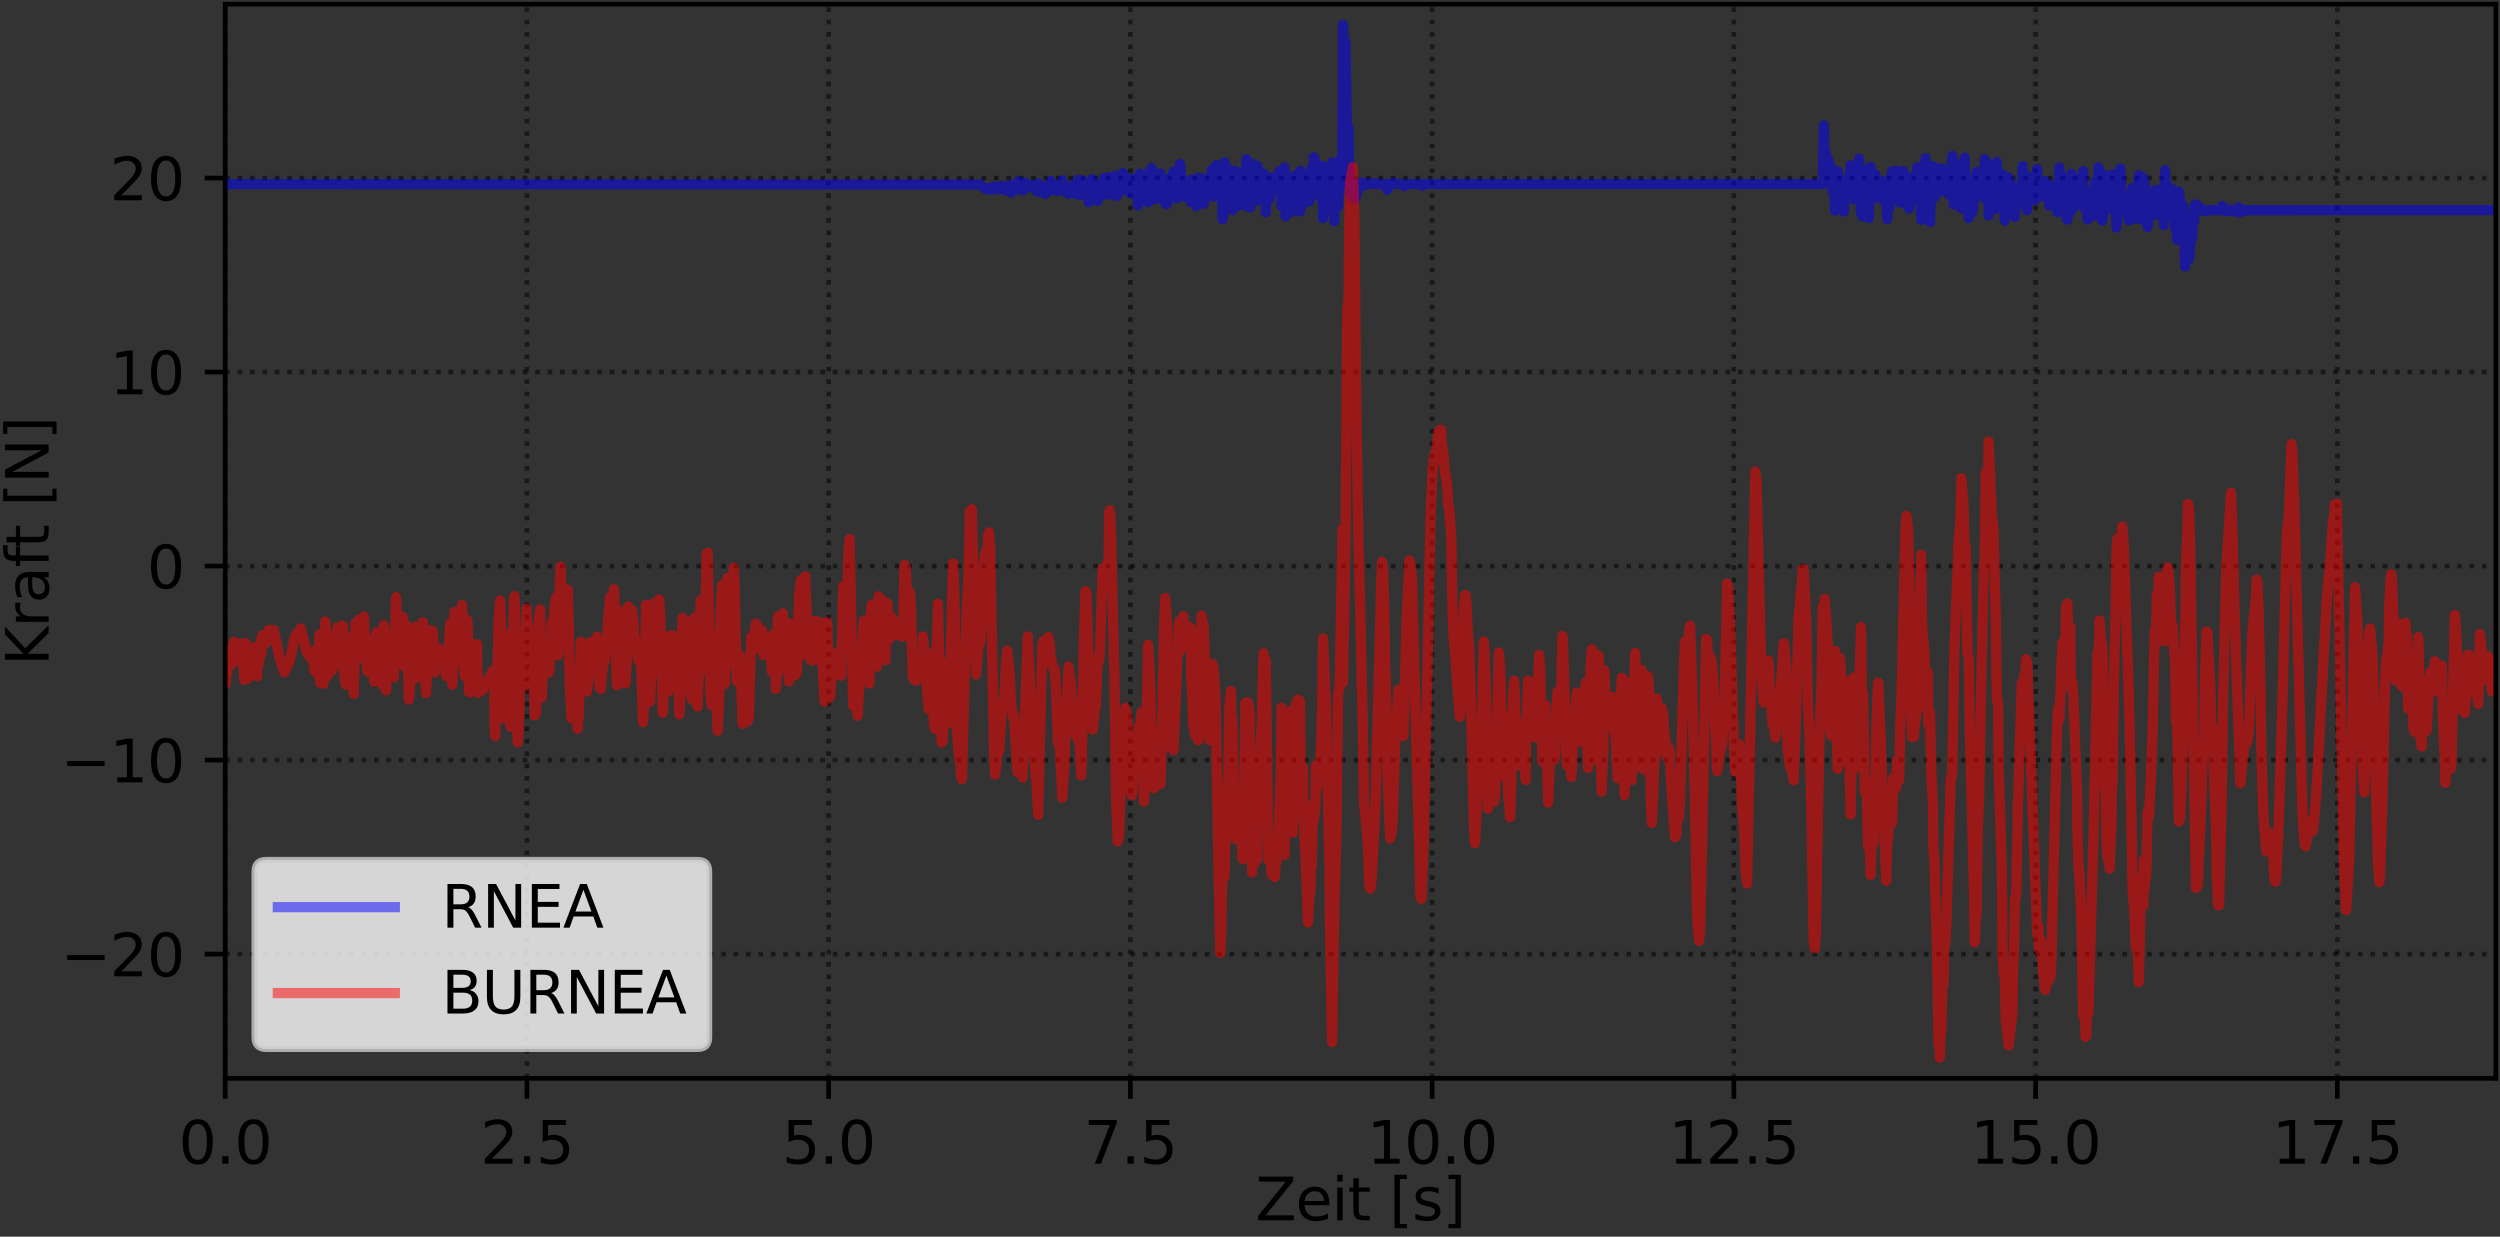 <?xml version="1.0" encoding="utf-8" standalone="no"?>
<!DOCTYPE svg PUBLIC "-//W3C//DTD SVG 1.1//EN"
  "http://www.w3.org/Graphics/SVG/1.1/DTD/svg11.dtd">
<svg xmlns:xlink="http://www.w3.org/1999/xlink" width="427.44pt" height="211.44pt" viewBox="0 0 427.44 211.44" xmlns="http://www.w3.org/2000/svg" version="1.1">
 <rect x="0" y="0" width="427.44" height="211.44" fill="#333333" stroke="none"/>
 <defs>
  <style type="text/css">*{stroke-linejoin: round; stroke-linecap: butt}</style>
 </defs>
 <g id="figure_1">
  <g id="patch_1">
   <path d="M 0 211.44 
L 427.44 211.44 
L 427.44 0 
L 0 0 
L 0 211.44 
z
" style="fill: none"/>
  </g>
  <g id="axes_1">
   <g id="patch_2">
    <path d="M 38.503 184.363 
L 426.72 184.363 
L 426.72 0.72 
L 38.503 0.72 
L 38.503 184.363 
z
" style="fill: none"/>
   </g>
   <g id="matplotlib.axis_1">
    <g id="xtick_1">
     <g id="line2d_1">
      <path d="M 38.503 184.363 
L 38.503 0.72 
" clip-path="url(#pb3c25e875c)" style="fill: none; stroke-dasharray: 0.8,1.32; stroke-dashoffset: 0; stroke: #000000; stroke-opacity: 0.5; stroke-width: 0.8"/>
     </g>
     <g id="line2d_2">
      <defs>
       <path id="me9b98d9d64" d="M 0 0 
L 0 3.5 
" style="stroke: #000000; stroke-width: 0.8"/>
      </defs>
      <g>
       <use xlink:href="#me9b98d9d64" x="38.503" y="184.363" style="stroke: #000000; stroke-width: 0.8"/>
      </g>
     </g>
     <g id="text_1">
      <!-- 0.0 -->
      <g transform="translate(30.551 198.962) scale(0.1 -0.1)">
       <defs>
        <path id="DejaVuSans-30" d="M 2034 4250 
Q 1547 4250 1301 3770 
Q 1056 3291 1056 2328 
Q 1056 1369 1301 889 
Q 1547 409 2034 409 
Q 2525 409 2770 889 
Q 3016 1369 3016 2328 
Q 3016 3291 2770 3770 
Q 2525 4250 2034 4250 
z
M 2034 4750 
Q 2819 4750 3233 4129 
Q 3647 3509 3647 2328 
Q 3647 1150 3233 529 
Q 2819 -91 2034 -91 
Q 1250 -91 836 529 
Q 422 1150 422 2328 
Q 422 3509 836 4129 
Q 1250 4750 2034 4750 
z
" transform="scale(0.016)"/>
        <path id="DejaVuSans-2e" d="M 684 794 
L 1344 794 
L 1344 0 
L 684 0 
L 684 794 
z
" transform="scale(0.016)"/>
       </defs>
       <use xlink:href="#DejaVuSans-30"/>
       <use xlink:href="#DejaVuSans-2e" x="63.623"/>
       <use xlink:href="#DejaVuSans-30" x="95.41"/>
      </g>
     </g>
    </g>
    <g id="xtick_2">
     <g id="line2d_3">
      <path d="M 90.092 184.363 
L 90.092 0.72 
" clip-path="url(#pb3c25e875c)" style="fill: none; stroke-dasharray: 0.8,1.32; stroke-dashoffset: 0; stroke: #000000; stroke-opacity: 0.5; stroke-width: 0.8"/>
     </g>
     <g id="line2d_4">
      <g>
       <use xlink:href="#me9b98d9d64" x="90.092" y="184.363" style="stroke: #000000; stroke-width: 0.8"/>
      </g>
     </g>
     <g id="text_2">
      <!-- 2.5 -->
      <g transform="translate(82.14 198.962) scale(0.1 -0.1)">
       <defs>
        <path id="DejaVuSans-32" d="M 1228 531 
L 3431 531 
L 3431 0 
L 469 0 
L 469 531 
Q 828 903 1448 1529 
Q 2069 2156 2228 2338 
Q 2531 2678 2651 2914 
Q 2772 3150 2772 3378 
Q 2772 3750 2511 3984 
Q 2250 4219 1831 4219 
Q 1534 4219 1204 4116 
Q 875 4013 500 3803 
L 500 4441 
Q 881 4594 1212 4672 
Q 1544 4750 1819 4750 
Q 2544 4750 2975 4387 
Q 3406 4025 3406 3419 
Q 3406 3131 3298 2873 
Q 3191 2616 2906 2266 
Q 2828 2175 2409 1742 
Q 1991 1309 1228 531 
z
" transform="scale(0.016)"/>
        <path id="DejaVuSans-35" d="M 691 4666 
L 3169 4666 
L 3169 4134 
L 1269 4134 
L 1269 2991 
Q 1406 3038 1543 3061 
Q 1681 3084 1819 3084 
Q 2600 3084 3056 2656 
Q 3513 2228 3513 1497 
Q 3513 744 3044 326 
Q 2575 -91 1722 -91 
Q 1428 -91 1123 -41 
Q 819 9 494 109 
L 494 744 
Q 775 591 1075 516 
Q 1375 441 1709 441 
Q 2250 441 2565 725 
Q 2881 1009 2881 1497 
Q 2881 1984 2565 2268 
Q 2250 2553 1709 2553 
Q 1456 2553 1204 2497 
Q 953 2441 691 2322 
L 691 4666 
z
" transform="scale(0.016)"/>
       </defs>
       <use xlink:href="#DejaVuSans-32"/>
       <use xlink:href="#DejaVuSans-2e" x="63.623"/>
       <use xlink:href="#DejaVuSans-35" x="95.41"/>
      </g>
     </g>
    </g>
    <g id="xtick_3">
     <g id="line2d_5">
      <path d="M 141.681 184.363 
L 141.681 0.72 
" clip-path="url(#pb3c25e875c)" style="fill: none; stroke-dasharray: 0.8,1.32; stroke-dashoffset: 0; stroke: #000000; stroke-opacity: 0.5; stroke-width: 0.8"/>
     </g>
     <g id="line2d_6">
      <g>
       <use xlink:href="#me9b98d9d64" x="141.681" y="184.363" style="stroke: #000000; stroke-width: 0.8"/>
      </g>
     </g>
     <g id="text_3">
      <!-- 5.0 -->
      <g transform="translate(133.73 198.962) scale(0.1 -0.1)">
       <use xlink:href="#DejaVuSans-35"/>
       <use xlink:href="#DejaVuSans-2e" x="63.623"/>
       <use xlink:href="#DejaVuSans-30" x="95.41"/>
      </g>
     </g>
    </g>
    <g id="xtick_4">
     <g id="line2d_7">
      <path d="M 193.27 184.363 
L 193.27 0.72 
" clip-path="url(#pb3c25e875c)" style="fill: none; stroke-dasharray: 0.8,1.32; stroke-dashoffset: 0; stroke: #000000; stroke-opacity: 0.5; stroke-width: 0.8"/>
     </g>
     <g id="line2d_8">
      <g>
       <use xlink:href="#me9b98d9d64" x="193.27" y="184.363" style="stroke: #000000; stroke-width: 0.8"/>
      </g>
     </g>
     <g id="text_4">
      <!-- 7.5 -->
      <g transform="translate(185.319 198.962) scale(0.1 -0.1)">
       <defs>
        <path id="DejaVuSans-37" d="M 525 4666 
L 3525 4666 
L 3525 4397 
L 1831 0 
L 1172 0 
L 2766 4134 
L 525 4134 
L 525 4666 
z
" transform="scale(0.016)"/>
       </defs>
       <use xlink:href="#DejaVuSans-37"/>
       <use xlink:href="#DejaVuSans-2e" x="63.623"/>
       <use xlink:href="#DejaVuSans-35" x="95.41"/>
      </g>
     </g>
    </g>
    <g id="xtick_5">
     <g id="line2d_9">
      <path d="M 244.86 184.363 
L 244.86 0.72 
" clip-path="url(#pb3c25e875c)" style="fill: none; stroke-dasharray: 0.8,1.32; stroke-dashoffset: 0; stroke: #000000; stroke-opacity: 0.5; stroke-width: 0.8"/>
     </g>
     <g id="line2d_10">
      <g>
       <use xlink:href="#me9b98d9d64" x="244.86" y="184.363" style="stroke: #000000; stroke-width: 0.8"/>
      </g>
     </g>
     <g id="text_5">
      <!-- 10.0 -->
      <g transform="translate(233.727 198.962) scale(0.1 -0.1)">
       <defs>
        <path id="DejaVuSans-31" d="M 794 531 
L 1825 531 
L 1825 4091 
L 703 3866 
L 703 4441 
L 1819 4666 
L 2450 4666 
L 2450 531 
L 3481 531 
L 3481 0 
L 794 0 
L 794 531 
z
" transform="scale(0.016)"/>
       </defs>
       <use xlink:href="#DejaVuSans-31"/>
       <use xlink:href="#DejaVuSans-30" x="63.623"/>
       <use xlink:href="#DejaVuSans-2e" x="127.246"/>
       <use xlink:href="#DejaVuSans-30" x="159.033"/>
      </g>
     </g>
    </g>
    <g id="xtick_6">
     <g id="line2d_11">
      <path d="M 296.449 184.363 
L 296.449 0.72 
" clip-path="url(#pb3c25e875c)" style="fill: none; stroke-dasharray: 0.8,1.32; stroke-dashoffset: 0; stroke: #000000; stroke-opacity: 0.5; stroke-width: 0.8"/>
     </g>
     <g id="line2d_12">
      <g>
       <use xlink:href="#me9b98d9d64" x="296.449" y="184.363" style="stroke: #000000; stroke-width: 0.8"/>
      </g>
     </g>
     <g id="text_6">
      <!-- 12.5 -->
      <g transform="translate(285.316 198.962) scale(0.1 -0.1)">
       <use xlink:href="#DejaVuSans-31"/>
       <use xlink:href="#DejaVuSans-32" x="63.623"/>
       <use xlink:href="#DejaVuSans-2e" x="127.246"/>
       <use xlink:href="#DejaVuSans-35" x="159.033"/>
      </g>
     </g>
    </g>
    <g id="xtick_7">
     <g id="line2d_13">
      <path d="M 348.038 184.363 
L 348.038 0.72 
" clip-path="url(#pb3c25e875c)" style="fill: none; stroke-dasharray: 0.8,1.32; stroke-dashoffset: 0; stroke: #000000; stroke-opacity: 0.5; stroke-width: 0.8"/>
     </g>
     <g id="line2d_14">
      <g>
       <use xlink:href="#me9b98d9d64" x="348.038" y="184.363" style="stroke: #000000; stroke-width: 0.8"/>
      </g>
     </g>
     <g id="text_7">
      <!-- 15.0 -->
      <g transform="translate(336.905 198.962) scale(0.1 -0.1)">
       <use xlink:href="#DejaVuSans-31"/>
       <use xlink:href="#DejaVuSans-35" x="63.623"/>
       <use xlink:href="#DejaVuSans-2e" x="127.246"/>
       <use xlink:href="#DejaVuSans-30" x="159.033"/>
      </g>
     </g>
    </g>
    <g id="xtick_8">
     <g id="line2d_15">
      <path d="M 399.627 184.363 
L 399.627 0.72 
" clip-path="url(#pb3c25e875c)" style="fill: none; stroke-dasharray: 0.8,1.32; stroke-dashoffset: 0; stroke: #000000; stroke-opacity: 0.5; stroke-width: 0.8"/>
     </g>
     <g id="line2d_16">
      <g>
       <use xlink:href="#me9b98d9d64" x="399.627" y="184.363" style="stroke: #000000; stroke-width: 0.8"/>
      </g>
     </g>
     <g id="text_8">
      <!-- 17.5 -->
      <g transform="translate(388.495 198.962) scale(0.1 -0.1)">
       <use xlink:href="#DejaVuSans-31"/>
       <use xlink:href="#DejaVuSans-37" x="63.623"/>
       <use xlink:href="#DejaVuSans-2e" x="127.246"/>
       <use xlink:href="#DejaVuSans-35" x="159.033"/>
      </g>
     </g>
    </g>
    <g id="text_9">
     <!-- Zeit [s] -->
     <g transform="translate(214.665 208.64) scale(0.1 -0.1)">
      <defs>
       <path id="DejaVuSans-5a" d="M 359 4666 
L 4025 4666 
L 4025 4184 
L 1075 531 
L 4097 531 
L 4097 0 
L 288 0 
L 288 481 
L 3238 4134 
L 359 4134 
L 359 4666 
z
" transform="scale(0.016)"/>
       <path id="DejaVuSans-65" d="M 3597 1894 
L 3597 1613 
L 953 1613 
Q 991 1019 1311 708 
Q 1631 397 2203 397 
Q 2534 397 2845 478 
Q 3156 559 3463 722 
L 3463 178 
Q 3153 47 2828 -22 
Q 2503 -91 2169 -91 
Q 1331 -91 842 396 
Q 353 884 353 1716 
Q 353 2575 817 3079 
Q 1281 3584 2069 3584 
Q 2775 3584 3186 3129 
Q 3597 2675 3597 1894 
z
M 3022 2063 
Q 3016 2534 2758 2815 
Q 2500 3097 2075 3097 
Q 1594 3097 1305 2825 
Q 1016 2553 972 2059 
L 3022 2063 
z
" transform="scale(0.016)"/>
       <path id="DejaVuSans-69" d="M 603 3500 
L 1178 3500 
L 1178 0 
L 603 0 
L 603 3500 
z
M 603 4863 
L 1178 4863 
L 1178 4134 
L 603 4134 
L 603 4863 
z
" transform="scale(0.016)"/>
       <path id="DejaVuSans-74" d="M 1172 4494 
L 1172 3500 
L 2356 3500 
L 2356 3053 
L 1172 3053 
L 1172 1153 
Q 1172 725 1289 603 
Q 1406 481 1766 481 
L 2356 481 
L 2356 0 
L 1766 0 
Q 1100 0 847 248 
Q 594 497 594 1153 
L 594 3053 
L 172 3053 
L 172 3500 
L 594 3500 
L 594 4494 
L 1172 4494 
z
" transform="scale(0.016)"/>
       <path id="DejaVuSans-20" transform="scale(0.016)"/>
       <path id="DejaVuSans-5b" d="M 550 4863 
L 1875 4863 
L 1875 4416 
L 1125 4416 
L 1125 -397 
L 1875 -397 
L 1875 -844 
L 550 -844 
L 550 4863 
z
" transform="scale(0.016)"/>
       <path id="DejaVuSans-73" d="M 2834 3397 
L 2834 2853 
Q 2591 2978 2328 3040 
Q 2066 3103 1784 3103 
Q 1356 3103 1142 2972 
Q 928 2841 928 2578 
Q 928 2378 1081 2264 
Q 1234 2150 1697 2047 
L 1894 2003 
Q 2506 1872 2764 1633 
Q 3022 1394 3022 966 
Q 3022 478 2636 193 
Q 2250 -91 1575 -91 
Q 1294 -91 989 -36 
Q 684 19 347 128 
L 347 722 
Q 666 556 975 473 
Q 1284 391 1588 391 
Q 1994 391 2212 530 
Q 2431 669 2431 922 
Q 2431 1156 2273 1281 
Q 2116 1406 1581 1522 
L 1381 1569 
Q 847 1681 609 1914 
Q 372 2147 372 2553 
Q 372 3047 722 3315 
Q 1072 3584 1716 3584 
Q 2034 3584 2315 3537 
Q 2597 3491 2834 3397 
z
" transform="scale(0.016)"/>
       <path id="DejaVuSans-5d" d="M 1947 4863 
L 1947 -844 
L 622 -844 
L 622 -397 
L 1369 -397 
L 1369 4416 
L 622 4416 
L 622 4863 
L 1947 4863 
z
" transform="scale(0.016)"/>
      </defs>
      <use xlink:href="#DejaVuSans-5a"/>
      <use xlink:href="#DejaVuSans-65" x="68.506"/>
      <use xlink:href="#DejaVuSans-69" x="130.029"/>
      <use xlink:href="#DejaVuSans-74" x="157.812"/>
      <use xlink:href="#DejaVuSans-20" x="197.021"/>
      <use xlink:href="#DejaVuSans-5b" x="228.809"/>
      <use xlink:href="#DejaVuSans-73" x="267.822"/>
      <use xlink:href="#DejaVuSans-5d" x="319.922"/>
     </g>
    </g>
   </g>
   <g id="matplotlib.axis_2">
    <g id="ytick_1">
     <g id="line2d_17">
      <path d="M 38.503 163.129 
L 426.72 163.129 
" clip-path="url(#pb3c25e875c)" style="fill: none; stroke-dasharray: 0.8,1.32; stroke-dashoffset: 0; stroke: #000000; stroke-opacity: 0.5; stroke-width: 0.8"/>
     </g>
     <g id="line2d_18">
      <defs>
       <path id="m42c733308b" d="M 0 0 
L -3.5 0 
" style="stroke: #000000; stroke-width: 0.8"/>
      </defs>
      <g>
       <use xlink:href="#m42c733308b" x="38.503" y="163.129" style="stroke: #000000; stroke-width: 0.8"/>
      </g>
     </g>
     <g id="text_10">
      <!-- −20 -->
      <g transform="translate(10.398 166.928) scale(0.1 -0.1)">
       <defs>
        <path id="DejaVuSans-2212" d="M 678 2272 
L 4684 2272 
L 4684 1741 
L 678 1741 
L 678 2272 
z
" transform="scale(0.016)"/>
       </defs>
       <use xlink:href="#DejaVuSans-2212"/>
       <use xlink:href="#DejaVuSans-32" x="83.789"/>
       <use xlink:href="#DejaVuSans-30" x="147.412"/>
      </g>
     </g>
    </g>
    <g id="ytick_2">
     <g id="line2d_19">
      <path d="M 38.503 129.957 
L 426.72 129.957 
" clip-path="url(#pb3c25e875c)" style="fill: none; stroke-dasharray: 0.8,1.32; stroke-dashoffset: 0; stroke: #000000; stroke-opacity: 0.5; stroke-width: 0.8"/>
     </g>
     <g id="line2d_20">
      <g>
       <use xlink:href="#m42c733308b" x="38.503" y="129.957" style="stroke: #000000; stroke-width: 0.8"/>
      </g>
     </g>
     <g id="text_11">
      <!-- −10 -->
      <g transform="translate(10.398 133.757) scale(0.1 -0.1)">
       <use xlink:href="#DejaVuSans-2212"/>
       <use xlink:href="#DejaVuSans-31" x="83.789"/>
       <use xlink:href="#DejaVuSans-30" x="147.412"/>
      </g>
     </g>
    </g>
    <g id="ytick_3">
     <g id="line2d_21">
      <path d="M 38.503 96.786 
L 426.72 96.786 
" clip-path="url(#pb3c25e875c)" style="fill: none; stroke-dasharray: 0.8,1.32; stroke-dashoffset: 0; stroke: #000000; stroke-opacity: 0.5; stroke-width: 0.8"/>
     </g>
     <g id="line2d_22">
      <g>
       <use xlink:href="#m42c733308b" x="38.503" y="96.786" style="stroke: #000000; stroke-width: 0.8"/>
      </g>
     </g>
     <g id="text_12">
      <!-- 0 -->
      <g transform="translate(25.14 100.585) scale(0.1 -0.1)">
       <use xlink:href="#DejaVuSans-30"/>
      </g>
     </g>
    </g>
    <g id="ytick_4">
     <g id="line2d_23">
      <path d="M 38.503 63.614 
L 426.72 63.614 
" clip-path="url(#pb3c25e875c)" style="fill: none; stroke-dasharray: 0.8,1.32; stroke-dashoffset: 0; stroke: #000000; stroke-opacity: 0.5; stroke-width: 0.8"/>
     </g>
     <g id="line2d_24">
      <g>
       <use xlink:href="#m42c733308b" x="38.503" y="63.614" style="stroke: #000000; stroke-width: 0.8"/>
      </g>
     </g>
     <g id="text_13">
      <!-- 10 -->
      <g transform="translate(18.778 67.413) scale(0.1 -0.1)">
       <use xlink:href="#DejaVuSans-31"/>
       <use xlink:href="#DejaVuSans-30" x="63.623"/>
      </g>
     </g>
    </g>
    <g id="ytick_5">
     <g id="line2d_25">
      <path d="M 38.503 30.442 
L 426.72 30.442 
" clip-path="url(#pb3c25e875c)" style="fill: none; stroke-dasharray: 0.8,1.32; stroke-dashoffset: 0; stroke: #000000; stroke-opacity: 0.5; stroke-width: 0.8"/>
     </g>
     <g id="line2d_26">
      <g>
       <use xlink:href="#m42c733308b" x="38.503" y="30.442" style="stroke: #000000; stroke-width: 0.8"/>
      </g>
     </g>
     <g id="text_14">
      <!-- 20 -->
      <g transform="translate(18.778 34.241) scale(0.1 -0.1)">
       <use xlink:href="#DejaVuSans-32"/>
       <use xlink:href="#DejaVuSans-30" x="63.623"/>
      </g>
     </g>
    </g>
    <g id="text_15">
     <!-- Kraft [N] -->
     <g transform="translate(8.318 113.804) rotate(-90) scale(0.1 -0.1)">
      <defs>
       <path id="DejaVuSans-4b" d="M 628 4666 
L 1259 4666 
L 1259 2694 
L 3353 4666 
L 4166 4666 
L 1850 2491 
L 4331 0 
L 3500 0 
L 1259 2247 
L 1259 0 
L 628 0 
L 628 4666 
z
" transform="scale(0.016)"/>
       <path id="DejaVuSans-72" d="M 2631 2963 
Q 2534 3019 2420 3045 
Q 2306 3072 2169 3072 
Q 1681 3072 1420 2755 
Q 1159 2438 1159 1844 
L 1159 0 
L 581 0 
L 581 3500 
L 1159 3500 
L 1159 2956 
Q 1341 3275 1631 3429 
Q 1922 3584 2338 3584 
Q 2397 3584 2469 3576 
Q 2541 3569 2628 3553 
L 2631 2963 
z
" transform="scale(0.016)"/>
       <path id="DejaVuSans-61" d="M 2194 1759 
Q 1497 1759 1228 1600 
Q 959 1441 959 1056 
Q 959 750 1161 570 
Q 1363 391 1709 391 
Q 2188 391 2477 730 
Q 2766 1069 2766 1631 
L 2766 1759 
L 2194 1759 
z
M 3341 1997 
L 3341 0 
L 2766 0 
L 2766 531 
Q 2569 213 2275 61 
Q 1981 -91 1556 -91 
Q 1019 -91 701 211 
Q 384 513 384 1019 
Q 384 1609 779 1909 
Q 1175 2209 1959 2209 
L 2766 2209 
L 2766 2266 
Q 2766 2663 2505 2880 
Q 2244 3097 1772 3097 
Q 1472 3097 1187 3025 
Q 903 2953 641 2809 
L 641 3341 
Q 956 3463 1253 3523 
Q 1550 3584 1831 3584 
Q 2591 3584 2966 3190 
Q 3341 2797 3341 1997 
z
" transform="scale(0.016)"/>
       <path id="DejaVuSans-66" d="M 2375 4863 
L 2375 4384 
L 1825 4384 
Q 1516 4384 1395 4259 
Q 1275 4134 1275 3809 
L 1275 3500 
L 2222 3500 
L 2222 3053 
L 1275 3053 
L 1275 0 
L 697 0 
L 697 3053 
L 147 3053 
L 147 3500 
L 697 3500 
L 697 3744 
Q 697 4328 969 4595 
Q 1241 4863 1831 4863 
L 2375 4863 
z
" transform="scale(0.016)"/>
       <path id="DejaVuSans-4e" d="M 628 4666 
L 1478 4666 
L 3547 763 
L 3547 4666 
L 4159 4666 
L 4159 0 
L 3309 0 
L 1241 3903 
L 1241 0 
L 628 0 
L 628 4666 
z
" transform="scale(0.016)"/>
      </defs>
      <use xlink:href="#DejaVuSans-4b"/>
      <use xlink:href="#DejaVuSans-72" x="65.576"/>
      <use xlink:href="#DejaVuSans-61" x="106.689"/>
      <use xlink:href="#DejaVuSans-66" x="167.969"/>
      <use xlink:href="#DejaVuSans-74" x="201.424"/>
      <use xlink:href="#DejaVuSans-20" x="240.633"/>
      <use xlink:href="#DejaVuSans-5b" x="272.42"/>
      <use xlink:href="#DejaVuSans-4e" x="311.434"/>
      <use xlink:href="#DejaVuSans-5d" x="386.238"/>
     </g>
    </g>
   </g>
   <g id="line2d_27">
    <path d="M 38.503 31.478 
L 167.592 31.556 
L 168.445 32.274 
L 168.942 32.403 
L 169.108 32.168 
L 169.316 32.235 
L 169.442 32.424 
L 169.649 32.099 
L 169.774 32.133 
L 169.94 31.872 
L 169.979 32.281 
L 170.145 32.04 
L 170.311 32.004 
L 170.477 32.101 
L 170.684 32.441 
L 171.184 31.767 
L 171.39 32.184 
L 171.732 32.203 
L 171.853 32.512 
L 172.017 32.394 
L 172.224 32.593 
L 172.597 31.62 
L 172.867 31.939 
L 172.89 32.928 
L 173.22 31.964 
L 173.344 32.086 
L 173.427 32.442 
L 173.762 31.931 
L 173.965 32.046 
L 174.09 30.98 
L 174.256 32.423 
L 174.422 31.759 
L 174.63 32.202 
L 174.836 31.391 
L 174.96 32.557 
L 175.292 31.236 
L 175.513 32.081 
L 175.717 31.631 
L 175.966 31.93 
L 176.175 31.647 
L 176.34 31.696 
L 176.713 31.623 
L 177.212 32.629 
L 177.501 31.353 
L 177.543 32.76 
L 177.709 32.164 
L 178.04 32.014 
L 178.207 32.348 
L 178.377 31.98 
L 178.706 33.151 
L 178.911 32.184 
L 179.118 31.764 
L 179.242 32.634 
L 179.492 31.956 
L 179.657 30.948 
L 179.782 32.397 
L 179.947 31.705 
L 180.113 31.574 
L 180.321 32.385 
L 180.736 32.689 
L 180.86 31.737 
L 181.067 31.757 
L 181.153 32.082 
L 181.359 31.793 
L 181.65 30.836 
L 181.843 32.129 
L 182.002 31.889 
L 182.168 32.776 
L 182.519 32.117 
L 182.685 33.149 
L 183.006 31.9 
L 183.1 31.991 
L 183.185 31.88 
L 183.39 32.715 
L 183.556 31.647 
L 183.722 33.102 
L 183.887 33.051 
L 184.053 32.415 
L 184.343 30.733 
L 184.634 33.356 
L 184.847 32.201 
L 184.966 30.864 
L 185.104 32.128 
L 185.321 32.395 
L 185.506 32.374 
L 185.59 31.521 
L 185.964 32.823 
L 186.13 34.57 
L 186.336 31.753 
L 186.462 32.134 
L 186.668 30.628 
L 186.834 31.054 
L 187.042 33.448 
L 187.209 33.188 
L 187.335 31.93 
L 187.499 32.536 
L 187.706 34.376 
L 187.83 31.875 
L 188.039 31.577 
L 188.245 32.753 
L 188.37 32.577 
L 188.536 33.343 
L 188.702 30.455 
L 188.869 32.858 
L 189.033 31.758 
L 189.323 32.208 
L 189.572 30.256 
L 189.615 33.277 
L 189.738 31.232 
L 189.904 31.616 
L 190.07 32.762 
L 190.237 31.619 
L 190.527 31.799 
L 190.611 32.735 
L 190.817 30.012 
L 190.942 33.532 
L 191.356 31.557 
L 191.523 31.924 
L 191.615 30.016 
L 191.812 31.319 
L 192.019 29.582 
L 192.249 32.517 
L 192.417 32.53 
L 192.519 31.295 
L 192.725 30.594 
L 192.81 32.048 
L 193.016 31.34 
L 193.265 33.053 
L 193.525 32.812 
L 193.72 30.521 
L 193.979 32.037 
L 194.056 31.602 
L 194.225 31.721 
L 194.383 32.044 
L 194.549 35.129 
L 194.798 33.761 
L 194.922 29.687 
L 195.212 31.739 
L 195.295 30.68 
L 195.461 32.095 
L 195.587 29.804 
L 195.835 32.252 
L 196.124 32.637 
L 196.292 34.581 
L 196.581 31.015 
L 196.748 32.424 
L 196.913 28.709 
L 196.955 33.419 
L 197.12 34.102 
L 197.328 33.078 
L 197.541 34.047 
L 197.701 31.478 
L 197.867 32.315 
L 198.004 31.717 
L 198.24 33.923 
L 198.406 29.67 
L 198.541 30.91 
L 198.697 33.761 
L 198.878 32.175 
L 199.029 32.272 
L 199.236 34.76 
L 199.484 34.912 
L 200.023 32.099 
L 200.065 30.379 
L 200.23 31.025 
L 200.479 32.586 
L 200.649 29.344 
L 200.77 32.191 
L 201.144 33.906 
L 201.27 32.05 
L 201.433 31.794 
L 201.599 31.218 
L 201.771 28.038 
L 202.097 31.939 
L 202.324 33.583 
L 202.498 31.829 
L 202.803 31.106 
L 203.067 33.027 
L 203.259 33.219 
L 203.345 34.018 
L 203.591 34.531 
L 203.676 30.717 
L 203.881 32.956 
L 204.01 32.025 
L 204.302 32.719 
L 204.466 33.465 
L 204.545 35.242 
L 204.843 30.392 
L 204.974 30.383 
L 205.086 33.333 
L 205.212 32.113 
L 205.459 34.61 
L 205.562 30.5 
L 205.793 34.887 
L 206.124 33.478 
L 206.25 31.811 
L 206.455 32.342 
L 206.58 33.161 
L 206.787 31.528 
L 206.953 31.211 
L 207.202 29.024 
L 207.326 33.534 
L 207.628 30.451 
L 207.823 33.523 
L 207.95 31.665 
L 207.99 28.217 
L 208.282 31.961 
L 208.654 28.532 
L 208.82 30.339 
L 209.069 37.456 
L 209.364 27.733 
L 209.694 34.146 
L 209.898 31.881 
L 210.022 28.846 
L 210.19 31.598 
L 210.478 31.951 
L 210.562 29.587 
L 210.728 35.943 
L 210.897 30.634 
L 211.06 31.065 
L 211.229 29.203 
L 211.395 31.164 
L 211.572 31.488 
L 211.726 35.17 
L 212.016 32.481 
L 212.102 29.73 
L 212.266 32.074 
L 212.431 30.878 
L 212.805 35.149 
L 212.948 34.028 
L 213.098 27.238 
L 213.635 35.454 
L 213.719 31.344 
L 213.801 35.444 
L 214.091 27.966 
L 214.137 33.062 
L 214.329 32.546 
L 214.517 33.172 
L 214.645 34.354 
L 215.004 28.389 
L 215.169 31.79 
L 215.377 31.418 
L 215.542 32.718 
L 215.708 29.624 
L 216.043 30.882 
L 216.207 29.747 
L 216.413 36.318 
L 216.584 31.009 
L 216.746 30.71 
L 217.076 33.972 
L 217.454 30.348 
L 217.615 30.31 
L 217.786 30.94 
L 217.948 30.464 
L 218.074 32.389 
L 218.32 32.261 
L 218.453 30.291 
L 218.652 30.922 
L 218.778 29.262 
L 218.994 29.234 
L 219.109 35.247 
L 219.276 32.172 
L 219.483 31.896 
L 219.648 28.615 
L 219.814 36.985 
L 220.16 31.97 
L 220.686 36.285 
L 220.852 30.254 
L 221.028 30.23 
L 221.185 30.363 
L 221.473 31.374 
L 221.556 34.885 
L 221.764 29.8 
L 221.888 32.223 
L 222.137 30.795 
L 222.261 36.176 
L 222.387 29.155 
L 222.759 35.123 
L 222.9 33.241 
L 223.096 34.355 
L 223.3 34.297 
L 223.507 30.185 
L 223.88 34.399 
L 224.294 28.658 
L 224.502 33.49 
L 224.629 26.894 
L 224.876 27.726 
L 224.999 32.899 
L 225.166 29.612 
L 225.301 32.408 
L 225.5 32.174 
L 225.761 31.546 
L 225.93 30.68 
L 226.047 28.338 
L 226.208 37.302 
L 226.584 32.604 
L 226.756 34.966 
L 226.914 29.963 
L 227.012 33.788 
L 227.343 28.671 
L 227.393 31.729 
L 227.592 31.159 
L 227.758 27.759 
L 227.884 33.104 
L 228.131 37.805 
L 228.256 31.382 
L 228.512 29.468 
L 228.631 31.005 
L 228.795 35.268 
L 229.132 27.365 
L 229.293 31.48 
L 229.541 31.478 
L 229.626 4.252 
L 229.874 9.677 
L 230.039 7.135 
L 230.338 24.836 
L 230.578 21.804 
L 230.662 30.427 
L 230.827 33.146 
L 231.035 31.176 
L 231.283 31.684 
L 231.345 32.859 
L 231.577 34.055 
L 231.798 32.982 
L 231.88 33.571 
L 232.258 31.259 
L 232.338 32.097 
L 232.547 31.394 
L 232.792 31.245 
L 232.999 31.718 
L 233.082 31.286 
L 233.207 31.748 
L 233.457 31.273 
L 233.788 31.445 
L 234.286 31.477 
L 234.577 31.478 
L 234.783 31.308 
L 234.95 31.478 
L 235.115 31.371 
L 235.451 31.475 
L 237.106 31.481 
L 237.19 32.443 
L 237.69 31.401 
L 237.895 31.492 
L 238.268 31.236 
L 238.392 31.456 
L 239.928 31.479 
L 240.093 31.822 
L 240.259 31.516 
L 241.129 31.461 
L 243.037 31.476 
L 243.202 31.765 
L 243.41 31.46 
L 246.688 31.496 
L 247.561 31.478 
L 248.888 31.478 
L 249.387 31.477 
L 270.753 31.478 
L 297.552 31.479 
L 311.659 31.478 
L 311.823 21.468 
L 311.99 28.462 
L 312.161 26.041 
L 312.337 27.286 
L 312.498 30.966 
L 312.661 27.46 
L 312.842 28.731 
L 313.075 28.682 
L 313.288 32.671 
L 313.379 31.49 
L 313.577 30.936 
L 313.746 36.01 
L 314.202 29.304 
L 314.579 35.221 
L 314.909 31.352 
L 315.167 32.811 
L 315.279 36.173 
L 315.49 31.023 
L 315.653 31.626 
L 315.819 33.168 
L 316.028 30.332 
L 316.194 32.298 
L 316.408 28.26 
L 316.508 30.908 
L 316.613 30.561 
L 316.986 34.097 
L 317.206 32.655 
L 317.321 32.892 
L 317.564 30.178 
L 317.706 31.98 
L 317.855 27.117 
L 318.063 30.116 
L 318.188 36.476 
L 318.353 32.817 
L 318.522 37.039 
L 318.852 29.298 
L 319.101 33.245 
L 319.225 32.333 
L 319.409 32.086 
L 319.559 37.271 
L 319.841 28.527 
L 320.137 33.252 
L 320.297 32.67 
L 320.504 33.861 
L 320.63 29.81 
L 321.086 33.38 
L 321.17 31.579 
L 321.335 31.094 
L 321.462 32.566 
L 321.709 30.91 
L 321.976 34.297 
L 322.166 33.628 
L 322.331 31.101 
L 322.5 32.322 
L 322.664 37.45 
L 322.833 32.792 
L 322.996 35.624 
L 323.336 30.269 
L 323.498 29.288 
L 323.706 34.019 
L 324.038 29.248 
L 324.204 29.172 
L 324.37 33.619 
L 324.66 32.539 
L 324.721 31.401 
L 324.91 34.668 
L 325.116 30.969 
L 325.323 31.933 
L 325.449 29.252 
L 325.615 30.561 
L 325.785 33.255 
L 326.073 32.419 
L 326.239 35.343 
L 326.412 35.66 
L 326.786 30.448 
L 326.949 30.342 
L 327.321 31.784 
L 327.36 34.226 
L 327.444 32.06 
L 327.67 31.43 
L 327.816 28.597 
L 328.109 33.121 
L 328.166 29.349 
L 328.322 30.013 
L 328.481 37.59 
L 328.648 28.948 
L 328.941 30.211 
L 329.073 32.507 
L 329.237 27.047 
L 329.362 31.568 
L 329.652 35.837 
L 329.694 31.039 
L 329.985 37.952 
L 330.151 32.605 
L 330.194 33.659 
L 330.482 30.993 
L 330.565 28.425 
L 330.897 33.589 
L 331.187 31.762 
L 331.27 32.382 
L 331.436 30.502 
L 331.606 32.638 
L 331.644 31.102 
L 331.769 32.166 
L 331.935 28.739 
L 332.102 32.429 
L 332.308 29.066 
L 332.433 31.961 
L 332.656 31.295 
L 332.767 30.386 
L 333.14 33.251 
L 333.309 32.885 
L 333.515 31.742 
L 333.806 26.663 
L 334.014 34.967 
L 334.143 31.954 
L 334.531 34.346 
L 334.68 28.12 
L 334.859 31.029 
L 335.176 30.432 
L 335.348 35.616 
L 335.556 31.807 
L 335.724 31.345 
L 335.931 26.956 
L 336.095 33.281 
L 336.261 30.274 
L 336.386 31.773 
L 336.594 37.277 
L 336.759 33.452 
L 337.036 32.084 
L 337.139 33.185 
L 337.261 36.269 
L 337.533 33.695 
L 337.632 30.477 
L 337.846 33.73 
L 337.964 29.39 
L 338.137 33.625 
L 338.634 31.29 
L 338.797 32.033 
L 339.011 31.93 
L 339.183 32.314 
L 339.339 27.217 
L 339.504 33.954 
L 339.878 27.94 
L 340.006 36.858 
L 340.212 33.127 
L 340.417 31.954 
L 340.542 32.431 
L 340.833 32.512 
L 341.074 35.795 
L 341.399 27.699 
L 341.609 34.643 
L 341.738 31.411 
L 342.274 35.593 
L 342.406 29.811 
L 342.605 33.046 
L 342.771 37.711 
L 342.937 33.291 
L 343.103 32.241 
L 343.269 33.217 
L 343.436 30.352 
L 343.726 31.554 
L 343.83 33.458 
L 344.1 31.837 
L 344.182 35.437 
L 344.348 33.442 
L 344.514 37.089 
L 344.813 33.056 
L 344.994 34.253 
L 345.182 32.402 
L 345.387 33.586 
L 345.525 31.876 
L 345.678 34.548 
L 345.846 28.408 
L 346.11 32.377 
L 346.22 30.647 
L 346.57 35.935 
L 346.929 30.23 
L 347.266 32.906 
L 347.611 32.016 
L 347.813 32.5 
L 347.897 34.207 
L 348.101 33.225 
L 348.308 28.903 
L 348.516 33.415 
L 348.599 32.816 
L 348.806 33.062 
L 348.978 33.586 
L 349.15 31.703 
L 349.304 31.752 
L 349.471 32.153 
L 349.679 30.967 
L 349.845 33.128 
L 350.012 31.89 
L 350.176 32.479 
L 350.342 35.182 
L 350.679 31.739 
L 350.842 33.214 
L 351.006 32.922 
L 351.257 34.526 
L 351.38 34.537 
L 351.548 33.935 
L 351.754 36.246 
L 352.127 28.643 
L 352.303 33.53 
L 352.418 31.809 
L 352.626 33.966 
L 352.791 30.38 
L 352.957 32.777 
L 353.098 32.104 
L 353.248 37.009 
L 353.458 37.559 
L 353.662 34.025 
L 353.834 33.718 
L 353.954 36.358 
L 354.121 29.714 
L 354.285 32.19 
L 354.505 33.327 
L 354.629 32.897 
L 354.795 35.329 
L 355.169 32.673 
L 355.377 30.525 
L 355.504 32.868 
L 355.67 33.673 
L 355.833 33.689 
L 356.166 29.287 
L 356.374 35.51 
L 356.58 32.898 
L 356.704 33.909 
L 356.915 37.524 
L 357.08 32.916 
L 357.245 32.88 
L 357.445 33.207 
L 357.577 32.782 
L 357.72 32.908 
L 357.912 33.634 
L 358.152 36.856 
L 358.289 31.078 
L 358.621 36.276 
L 358.787 28.622 
L 358.953 35.817 
L 359.119 33.236 
L 359.285 33.81 
L 359.453 37.708 
L 359.659 35.94 
L 359.784 29.857 
L 360.004 34.771 
L 360.032 33.753 
L 360.157 32.494 
L 360.366 31.761 
L 360.572 33.655 
L 360.696 31.315 
L 361.071 35.782 
L 361.195 29.832 
L 361.365 33.92 
L 361.499 34.222 
L 361.703 34.317 
L 361.859 38.891 
L 362.274 33.576 
L 362.398 33.527 
L 362.523 28.795 
L 362.855 36.074 
L 363.107 35.942 
L 363.275 34.134 
L 363.44 35.547 
L 363.603 34.297 
L 363.768 35.406 
L 363.939 37.702 
L 364.274 33.245 
L 364.445 34.733 
L 364.611 32.136 
L 364.942 36.129 
L 365.15 32.75 
L 365.278 37.389 
L 365.483 34.749 
L 365.693 29.937 
L 366.188 37.489 
L 366.483 30.418 
L 366.519 36.606 
L 366.685 31.434 
L 367.018 34.313 
L 367.186 38.815 
L 367.53 34.618 
L 367.742 34.831 
L 368.069 33.198 
L 368.223 36.372 
L 368.39 36.746 
L 368.556 32.477 
L 368.774 34.422 
L 369.055 33.907 
L 369.098 35.526 
L 369.261 33.926 
L 369.597 34.681 
L 369.718 35.271 
L 369.809 32.041 
L 369.939 38.518 
L 370.188 29.106 
L 370.496 36.269 
L 370.655 35.771 
L 370.821 34.32 
L 370.99 35.075 
L 371.242 32.224 
L 371.518 37.175 
L 371.766 35.357 
L 371.896 39.075 
L 372.018 35.804 
L 372.223 41.031 
L 372.557 32.773 
L 373.303 39.622 
L 373.397 35.323 
L 373.593 45.578 
L 373.8 44.428 
L 373.927 42.205 
L 374.092 44.432 
L 374.27 44.32 
L 374.634 40.283 
L 374.798 40.762 
L 374.967 37.093 
L 375.139 37.862 
L 375.339 35.044 
L 375.462 34.941 
L 375.767 35.12 
L 375.928 35.716 
L 376.168 35.587 
L 376.368 35.863 
L 376.542 35.893 
L 376.873 36.072 
L 376.915 35.973 
L 377.254 36.013 
L 377.455 36.029 
L 377.539 35.92 
L 378.998 35.936 
L 379.872 35.881 
L 379.954 35.216 
L 380.127 35.991 
L 380.499 36.1 
L 380.624 35.973 
L 381.082 35.846 
L 381.33 36.06 
L 381.579 35.905 
L 381.761 36.147 
L 381.844 35.936 
L 382.497 35.896 
L 382.703 35.467 
L 382.866 36.344 
L 383.043 35.934 
L 383.197 35.929 
L 383.405 36.158 
L 383.736 36.024 
L 383.95 35.883 
L 384.281 35.958 
L 387.683 35.939 
L 387.852 36.001 
L 388.228 35.937 
L 400.237 35.935 
L 415.034 35.936 
L 426.72 35.935 
L 426.72 35.935 
" clip-path="url(#pb3c25e875c)" style="fill: none; stroke: #0000ff; stroke-opacity: 0.5; stroke-width: 1.75; stroke-linecap: square"/>
   </g>
   <g id="line2d_28">
    <path d="M 38.503 113.149 
L 38.586 116.915 
L 38.755 111.177 
L 38.805 115.318 
L 38.926 114.389 
L 39.139 111.315 
L 39.341 113.797 
L 39.465 111.489 
L 39.755 113.46 
L 39.921 112.647 
L 39.963 109.758 
L 40.419 111.131 
L 40.502 110.601 
L 40.629 110.827 
L 40.959 110.012 
L 41.165 113.193 
L 41.373 111.64 
L 41.582 112.837 
L 41.746 116.256 
L 41.964 109.947 
L 42.036 113.796 
L 42.202 111.375 
L 42.369 116.008 
L 42.744 112.079 
L 42.908 111.268 
L 43.073 114.118 
L 43.281 114.255 
L 43.489 110.672 
L 43.619 111.248 
L 43.84 110.762 
L 43.948 115.624 
L 44.113 110.437 
L 44.279 113.61 
L 44.571 109.641 
L 44.697 111.877 
L 44.777 108.782 
L 44.948 108.577 
L 45.113 110.216 
L 45.28 108.662 
L 45.484 109.954 
L 45.904 107.749 
L 46.809 107.721 
L 47.717 112.134 
L 48.624 114.953 
L 49.533 112.977 
L 50.44 108.84 
L 51.431 107.44 
L 52.421 111.508 
L 53.329 112.743 
L 53.427 111.332 
L 53.758 114.745 
L 53.925 114.594 
L 54.131 113.374 
L 54.34 115.313 
L 54.629 108.486 
L 54.757 116.757 
L 55.132 112.693 
L 55.295 116.918 
L 55.627 106.261 
L 56 115.565 
L 56.135 114.588 
L 56.333 113.996 
L 56.747 108.709 
L 56.83 114.609 
L 56.996 109.377 
L 57.163 109.381 
L 57.38 113.811 
L 57.709 107.239 
L 57.909 112.211 
L 58.243 108.778 
L 58.284 112.416 
L 58.408 113.383 
L 58.617 106.967 
L 58.739 109.147 
L 58.906 115.59 
L 59.112 117.072 
L 59.319 115.869 
L 59.444 113.247 
L 59.57 113.541 
L 59.734 115.9 
L 60.15 108.903 
L 60.483 118.642 
L 60.78 106.544 
L 60.985 112.467 
L 61.316 109.763 
L 61.4 105.921 
L 61.522 110.673 
L 61.857 112.561 
L 62.062 111.286 
L 62.229 105.423 
L 62.352 108.507 
L 62.811 114.669 
L 63.016 114.874 
L 63.057 112.557 
L 63.223 111.123 
L 63.389 111.315 
L 63.556 109.346 
L 63.763 110.036 
L 63.97 116.512 
L 64.138 113.614 
L 64.394 108.13 
L 64.426 108.69 
L 64.593 108.676 
L 64.799 113.685 
L 64.924 113.559 
L 65.133 112.256 
L 65.297 116.984 
L 65.629 106.88 
L 66.002 118.044 
L 66.127 113.696 
L 66.667 109.149 
L 66.832 111.033 
L 66.999 108.089 
L 67.329 115.836 
L 67.713 102.1 
L 68.035 110.784 
L 68.203 107.328 
L 68.532 107.913 
L 68.616 113.509 
L 68.705 113.061 
L 68.87 105.498 
L 69.072 107.907 
L 69.197 114.02 
L 69.363 112.08 
L 69.611 106.957 
L 69.901 119.609 
L 70.068 117.996 
L 70.233 110.05 
L 70.442 111.091 
L 70.648 116.215 
L 71.104 107.151 
L 71.27 109.395 
L 71.436 109.26 
L 71.693 109.639 
L 72.057 115.92 
L 72.307 106.395 
L 72.473 108.844 
L 72.846 118.534 
L 73.22 111.207 
L 73.348 107.763 
L 73.635 108.376 
L 73.717 107.736 
L 74.008 107.904 
L 74.34 114.959 
L 74.387 112.479 
L 74.796 110.808 
L 75.21 112.057 
L 75.501 113.275 
L 75.749 111.052 
L 75.956 111.515 
L 76.247 115.548 
L 76.412 115.28 
L 76.993 106.587 
L 77.326 117.047 
L 77.7 104.62 
L 77.823 104.673 
L 78.157 110.017 
L 78.55 111.511 
L 78.821 113.168 
L 78.943 107.637 
L 78.989 103.464 
L 79.4 115.527 
L 79.744 105.933 
L 79.941 106.129 
L 80.038 112.868 
L 80.23 118.376 
L 80.61 110.136 
L 80.819 115.366 
L 80.997 115.647 
L 81.146 111.769 
L 81.56 110.133 
L 81.654 118.468 
L 82.588 117.897 
L 83.491 115.995 
L 84.485 114.482 
L 84.54 123.795 
L 84.665 125.834 
L 85.083 113.484 
L 85.245 106.142 
L 85.509 102.672 
L 85.675 106.704 
L 85.759 115.769 
L 86.058 122.858 
L 86.76 108.541 
L 86.968 114.004 
L 87.096 121.068 
L 87.3 124.272 
L 87.482 119.656 
L 87.882 102.346 
L 87.965 101.921 
L 88.507 126.942 
L 88.631 125.88 
L 89.144 111.181 
L 89.343 116.327 
L 89.506 117.419 
L 89.672 113.617 
L 90.006 104.052 
L 90.709 116.35 
L 90.881 112.671 
L 91.093 111.218 
L 91.404 122.31 
L 91.643 122.053 
L 91.942 107.275 
L 92.376 104.236 
L 92.57 117.176 
L 92.631 119.245 
L 92.751 115.369 
L 92.965 113.986 
L 93.207 113.575 
L 93.289 112.905 
L 93.455 113.318 
L 93.621 114.976 
L 93.828 115.006 
L 93.955 114.147 
L 94.338 106.399 
L 94.457 106.441 
L 94.708 106.383 
L 94.871 103.355 
L 95.078 102.151 
L 95.165 106.398 
L 95.411 112.058 
L 95.625 109.59 
L 95.701 99.865 
L 95.845 96.855 
L 96.2 108.406 
L 96.533 101.206 
L 96.698 102.372 
L 97.029 102.465 
L 97.075 100.805 
L 97.245 107.026 
L 97.402 117.098 
L 97.7 122.79 
L 97.775 116.265 
L 97.982 114.517 
L 98.233 121.368 
L 98.438 120.696 
L 98.646 122.217 
L 98.772 124.616 
L 98.979 121.725 
L 99.278 109.736 
L 99.48 112.278 
L 99.649 116.438 
L 99.814 115.785 
L 99.976 114.108 
L 100.349 118.241 
L 100.598 116.167 
L 100.847 109.813 
L 101.096 109.904 
L 101.179 110.486 
L 101.345 110.787 
L 101.553 110.729 
L 101.759 110.83 
L 101.966 110.126 
L 102.052 108.867 
L 102.382 114.797 
L 102.548 117.553 
L 102.713 117.809 
L 103.127 113.402 
L 103.253 113.304 
L 103.419 112.975 
L 104.303 102.128 
L 104.665 108.805 
L 104.977 100.728 
L 105.467 117.171 
L 105.847 104.452 
L 106.169 114.014 
L 106.543 110.165 
L 106.959 116.841 
L 107.131 113.368 
L 107.375 103.695 
L 107.748 109.58 
L 108.048 104.353 
L 108.297 106.245 
L 108.45 109.055 
L 108.659 109.415 
L 108.782 110.725 
L 109.115 112.949 
L 109.28 112.878 
L 109.448 111.533 
L 109.623 113.948 
L 109.947 123.476 
L 110.289 118.636 
L 110.456 103.395 
L 110.662 105.646 
L 110.994 119.619 
L 111.16 119.963 
L 111.662 103.221 
L 111.99 108.397 
L 112.197 114.895 
L 112.363 111.812 
L 112.698 102.485 
L 112.86 104.731 
L 113.322 121.86 
L 113.399 121.148 
L 113.776 108.798 
L 114.067 118.143 
L 114.271 118.176 
L 114.601 110.91 
L 114.892 108.579 
L 115.1 115.117 
L 115.432 115.396 
L 115.639 113.34 
L 115.806 114.723 
L 116.095 119.316 
L 116.137 122.132 
L 116.385 118.836 
L 116.468 110.647 
L 116.717 105.657 
L 117.017 110.954 
L 117.259 117.919 
L 117.545 107.427 
L 117.711 106.277 
L 118.045 112.313 
L 118.084 115.712 
L 118.293 119.495 
L 118.541 108.801 
L 118.802 105.607 
L 119.08 120.327 
L 119.287 120.802 
L 119.785 102.645 
L 119.952 103.106 
L 120.202 109.258 
L 120.287 114.588 
L 120.45 112.471 
L 120.823 94.627 
L 120.989 94.507 
L 121.446 118.079 
L 121.693 120.627 
L 122.15 108.424 
L 122.689 124.937 
L 122.899 121.68 
L 123.187 103.672 
L 123.477 100.042 
L 123.892 116.955 
L 124.399 98.815 
L 124.559 100.649 
L 124.93 113.451 
L 125.098 111.948 
L 125.432 97.065 
L 125.594 99.014 
L 125.934 116.429 
L 126.091 116.047 
L 126.506 112.036 
L 126.672 114.476 
L 126.962 123.762 
L 127.129 122.578 
L 127.294 118.567 
L 127.542 115.33 
L 127.832 123.311 
L 128.04 122.656 
L 128.414 108.969 
L 128.538 109.162 
L 128.704 108.99 
L 128.87 109.362 
L 129.201 106.615 
L 129.409 106.81 
L 129.662 108.362 
L 129.907 111.037 
L 130.239 107.668 
L 130.572 111.99 
L 130.865 111.483 
L 130.986 110.067 
L 131.483 109.023 
L 131.649 108.889 
L 131.962 114.796 
L 132.312 108.348 
L 132.569 112.352 
L 132.645 117.75 
L 132.882 114.717 
L 132.991 105.87 
L 133.145 105.346 
L 133.519 114.391 
L 133.849 104.878 
L 134.223 113.633 
L 134.567 106.425 
L 134.894 116.526 
L 135.385 106.755 
L 135.923 115.462 
L 136.266 114.878 
L 136.628 101.734 
L 136.919 99.255 
L 137.179 111.934 
L 137.332 110.056 
L 137.645 98.524 
L 138.141 109.647 
L 138.305 109.053 
L 138.555 112.755 
L 138.803 112.947 
L 139.18 107.123 
L 139.359 106.214 
L 139.525 106.114 
L 140.064 112.928 
L 140.399 106.438 
L 140.574 109.355 
L 140.743 115.975 
L 140.977 119.96 
L 141.267 107.469 
L 141.434 106.372 
L 141.765 119.335 
L 141.944 118.997 
L 142.18 115.38 
L 142.47 114.021 
L 142.677 112.133 
L 142.843 111.766 
L 142.968 112.402 
L 143.133 111.555 
L 143.299 111.753 
L 143.631 112.962 
L 143.796 115.548 
L 143.879 113.841 
L 144.17 100.182 
L 144.377 103.966 
L 144.509 110.438 
L 144.709 109.951 
L 145.045 94.755 
L 145.258 92.131 
L 145.876 120.686 
L 146.21 111.427 
L 146.621 122.388 
L 146.994 116.584 
L 147.326 114.439 
L 147.494 109.091 
L 147.699 106.118 
L 147.782 110.74 
L 147.948 112.293 
L 148.113 106.01 
L 148.32 107.076 
L 148.448 116.042 
L 148.652 116.859 
L 148.985 103.434 
L 149.319 110.038 
L 149.484 106.567 
L 149.663 106.863 
L 149.897 113.979 
L 150.066 109.948 
L 150.19 101.961 
L 150.394 105.5 
L 150.602 111.541 
L 150.887 102.654 
L 151.062 104.093 
L 151.225 112.015 
L 151.392 112.919 
L 151.573 104.306 
L 151.733 103.118 
L 152.101 109.18 
L 152.432 105.492 
L 152.681 106.856 
L 152.764 108.487 
L 152.932 108.632 
L 153.137 107.018 
L 153.344 107.039 
L 153.468 106.393 
L 153.634 106.679 
L 153.886 106.838 
L 154.214 108.864 
L 154.381 108.328 
L 154.67 96.588 
L 154.843 96.975 
L 155.35 108.797 
L 155.584 101.302 
L 155.791 104.537 
L 156.04 115.656 
L 156.206 116.116 
L 156.373 114.931 
L 156.579 116.4 
L 156.829 116.095 
L 156.918 113.819 
L 157.078 112.746 
L 157.243 114.305 
L 157.541 114.894 
L 157.701 112.792 
L 157.784 108.813 
L 157.95 110.077 
L 158.28 115.923 
L 158.447 117.118 
L 158.777 121.312 
L 159.123 111.756 
L 159.442 112.538 
L 159.484 118.158 
L 159.649 123.533 
L 159.815 124.628 
L 160.023 117.854 
L 160.354 103.193 
L 160.685 115.998 
L 161.019 126.966 
L 161.184 126.637 
L 161.683 113.318 
L 161.889 115.244 
L 162.055 121.342 
L 162.263 123.591 
L 162.967 96.346 
L 163.133 99.947 
L 163.423 116.564 
L 163.589 124.565 
L 163.925 129.022 
L 164.265 131.035 
L 164.294 132.486 
L 164.464 133.213 
L 164.636 127.002 
L 165.209 105.744 
L 165.585 98.657 
L 165.83 87.341 
L 166.162 87.058 
L 166.867 115.329 
L 167.372 109.786 
L 167.592 109.961 
L 167.74 107.85 
L 168.238 96.315 
L 168.445 94.588 
L 168.612 94.245 
L 168.777 94.346 
L 168.942 91.589 
L 169.108 91.018 
L 169.316 93.998 
L 169.979 129.774 
L 170.145 132.433 
L 170.311 131.233 
L 170.477 129.021 
L 170.85 128.347 
L 171.39 120.057 
L 171.64 119.965 
L 172.017 113.197 
L 172.224 111.228 
L 172.597 114.857 
L 172.89 120.38 
L 173.22 122.474 
L 173.344 122.37 
L 173.965 131.994 
L 174.09 131.388 
L 174.256 129.43 
L 174.63 132.404 
L 174.836 132.934 
L 175.717 108.814 
L 176.713 128.563 
L 177.212 133.802 
L 177.501 139.312 
L 177.709 130.501 
L 178.207 110.316 
L 178.377 109.603 
L 178.579 109.671 
L 178.706 110.169 
L 178.911 112.511 
L 179.242 108.942 
L 179.492 110.162 
L 179.657 112.74 
L 179.782 112.695 
L 179.947 113.948 
L 180.113 114.277 
L 180.321 114.325 
L 180.528 117.296 
L 180.86 127.013 
L 181.067 126.46 
L 181.153 126.943 
L 181.65 136.405 
L 182.002 131.014 
L 182.168 124.78 
L 182.685 113.99 
L 183.006 116.578 
L 183.1 116.359 
L 183.185 118.37 
L 183.39 120.05 
L 183.556 125.33 
L 183.722 124.368 
L 183.887 124.468 
L 184.053 125.712 
L 184.343 126.515 
L 184.509 125.775 
L 184.847 132.578 
L 184.966 129.77 
L 185.321 109.698 
L 185.59 101.071 
L 185.771 101.517 
L 186.336 120.937 
L 186.462 120.283 
L 186.834 124.743 
L 187.209 120.86 
L 187.335 120.928 
L 187.706 112.385 
L 187.83 113.22 
L 188.039 112.108 
L 188.536 97.194 
L 188.702 99.599 
L 189.323 96.33 
L 189.572 95.444 
L 189.615 87.655 
L 189.738 87.257 
L 189.904 89.27 
L 190.527 114.756 
L 190.817 136.487 
L 191.108 143.878 
L 191.356 142.618 
L 191.812 127.71 
L 192.019 127.921 
L 192.417 121.029 
L 192.725 122.618 
L 192.81 124.691 
L 193.016 132.628 
L 193.265 135.022 
L 193.525 135.982 
L 193.641 135.444 
L 193.72 132.239 
L 193.979 127.62 
L 194.056 127.754 
L 194.383 129.874 
L 194.549 126.023 
L 194.798 123.99 
L 194.922 124.457 
L 195.212 121.75 
L 195.295 128.417 
L 195.461 131.841 
L 195.587 137.061 
L 195.835 132.598 
L 196.124 119.065 
L 196.292 110.24 
L 196.581 114.926 
L 196.748 120.37 
L 196.913 133.817 
L 196.955 132.345 
L 197.12 132.706 
L 197.328 134.752 
L 197.867 124.88 
L 198.004 127.688 
L 198.24 128.418 
L 198.406 134.063 
L 198.541 130.287 
L 198.878 115.268 
L 199.029 106.784 
L 199.236 102.259 
L 199.484 106.36 
L 199.733 121.219 
L 200.065 127.731 
L 200.23 125.335 
L 200.479 123.926 
L 200.649 128.274 
L 201.27 113.266 
L 201.433 107.816 
L 201.599 106.301 
L 201.771 111.285 
L 201.972 106.992 
L 202.097 107.334 
L 202.324 105.373 
L 202.498 107.622 
L 202.933 110.549 
L 203.259 108.935 
L 203.345 107.164 
L 203.591 107.449 
L 203.676 116.111 
L 203.881 119.322 
L 204.01 123.781 
L 204.302 125.601 
L 204.466 125.817 
L 204.545 122.496 
L 204.843 126.577 
L 204.974 123.499 
L 205.212 110.936 
L 205.459 105.241 
L 205.562 108.69 
L 205.793 106.825 
L 206.455 125.343 
L 206.787 126.548 
L 206.953 123.752 
L 207.202 122.024 
L 207.326 113.497 
L 207.533 114.554 
L 207.823 119.217 
L 208.282 146.102 
L 208.654 162.961 
L 208.82 158.883 
L 209.069 144.83 
L 209.276 147.245 
L 209.364 149.986 
L 209.694 136.72 
L 210.022 131.997 
L 210.19 121.042 
L 210.478 118.148 
L 210.562 124.444 
L 210.728 122.993 
L 210.897 134.363 
L 211.06 136.334 
L 211.229 143.398 
L 211.395 142.598 
L 211.572 142.312 
L 211.726 135.521 
L 211.976 137.31 
L 212.016 137.083 
L 212.102 142.068 
L 212.266 143.264 
L 212.431 146.878 
L 212.805 128.514 
L 212.948 120.16 
L 213.098 123.091 
L 213.345 120.072 
L 213.635 121.779 
L 213.801 137.771 
L 214.091 149.183 
L 214.137 144.348 
L 214.329 147.612 
L 214.517 147.551 
L 214.645 145.87 
L 214.962 146.927 
L 215.169 130.439 
L 215.377 129.871 
L 215.708 124.28 
L 216.043 111.688 
L 216.207 115.238 
L 216.413 112.863 
L 216.871 147.053 
L 217.076 145.026 
L 217.242 146.505 
L 217.454 149.59 
L 217.786 148.281 
L 217.948 149.949 
L 218.074 148.041 
L 218.32 146.901 
L 218.652 141.408 
L 218.994 131.234 
L 219.109 120.985 
L 219.648 146.125 
L 219.814 136.794 
L 220.16 135.225 
L 220.314 123.739 
L 220.561 121.667 
L 220.686 124.728 
L 220.852 139.676 
L 221.028 142.378 
L 221.473 130.287 
L 221.556 120.421 
L 221.764 123.571 
L 221.888 119.601 
L 222.137 122.726 
L 222.261 119.879 
L 222.387 132.962 
L 222.552 131.415 
L 222.759 131.151 
L 222.9 139.696 
L 223.3 148.644 
L 223.631 157.729 
L 223.88 153.118 
L 224.088 152.017 
L 224.129 147.641 
L 224.294 148.05 
L 224.502 137.559 
L 224.629 140.315 
L 224.876 137.88 
L 224.999 130.858 
L 225.166 134.679 
L 225.301 130.715 
L 225.5 132.626 
L 225.761 131.239 
L 226.047 121.325 
L 226.208 109.15 
L 226.756 121.672 
L 227.012 134.86 
L 227.343 149.819 
L 227.393 158.219 
L 227.758 178.168 
L 228.131 155.388 
L 228.512 142.295 
L 228.795 118.376 
L 229.044 117.593 
L 229.541 90.48 
L 229.626 116.685 
L 230.039 93.442 
L 230.338 53.135 
L 230.578 51.061 
L 230.662 38.866 
L 230.827 31.24 
L 231.283 28.588 
L 231.345 29.988 
L 231.577 37.921 
L 231.88 68.051 
L 232.258 92.538 
L 232.547 103.449 
L 232.999 123.333 
L 233.207 137.145 
L 233.788 142.994 
L 233.999 147.207 
L 234.081 151.194 
L 234.286 151.929 
L 234.452 150.967 
L 234.783 145.519 
L 235.115 138.946 
L 235.822 112.924 
L 236.152 99.442 
L 236.325 96.074 
L 236.484 97.361 
L 236.652 102.757 
L 236.817 112.675 
L 237.106 123.016 
L 237.19 131.744 
L 237.69 143.353 
L 237.895 142.548 
L 238.143 139.879 
L 238.559 127 
L 239.116 117.941 
L 239.387 118.316 
L 239.429 119.851 
L 239.595 121.47 
L 239.761 124.744 
L 239.928 125.857 
L 240.093 121.456 
L 240.467 106.487 
L 240.964 95.834 
L 241.129 96.338 
L 241.419 98.904 
L 242.87 153.202 
L 243.037 153.67 
L 243.41 144.445 
L 244.619 87.385 
L 244.946 80.381 
L 245.278 77.634 
L 245.461 77.853 
L 245.942 73.838 
L 246.107 73.595 
L 246.397 73.455 
L 246.48 75.446 
L 246.814 77.847 
L 246.984 80.194 
L 247.33 82.182 
L 247.529 84.404 
L 247.561 86.144 
L 247.77 86.814 
L 248.142 91.86 
L 248.349 104.644 
L 248.556 109.528 
L 248.888 113.039 
L 249.22 117.834 
L 249.597 122.594 
L 249.718 121.34 
L 249.926 117.176 
L 250.257 104.398 
L 250.506 101.735 
L 250.604 101.76 
L 250.755 103.472 
L 250.921 107.452 
L 251.211 111.053 
L 251.501 120.291 
L 252.007 141.507 
L 252.166 144.175 
L 252.294 142.294 
L 252.706 132.431 
L 253.166 130.572 
L 253.699 109.69 
L 253.865 112.493 
L 254.157 122.377 
L 254.198 132.35 
L 254.407 138.246 
L 254.543 137.124 
L 254.944 124.783 
L 255.111 124.838 
L 255.405 137.103 
L 255.608 136.172 
L 256.271 111.54 
L 256.52 114.234 
L 256.852 131.201 
L 257.059 132.708 
L 257.309 122.353 
L 257.557 123.083 
L 257.764 129.233 
L 257.848 135.721 
L 258.19 139.755 
L 258.344 135.902 
L 258.676 118.913 
L 258.884 116.4 
L 259.091 120.977 
L 259.18 127.71 
L 259.39 130.342 
L 259.555 130.887 
L 259.879 130.225 
L 260.252 123.662 
L 260.379 125.118 
L 260.833 133.355 
L 260.925 125.81 
L 261.292 116.366 
L 261.623 123.175 
L 261.997 122.99 
L 262.121 125.474 
L 262.333 126.05 
L 262.501 123.836 
L 262.703 123.025 
L 263.162 111.975 
L 263.334 114.181 
L 263.698 129.983 
L 263.864 130.383 
L 264.23 120.553 
L 264.698 137.237 
L 265.234 124.432 
L 265.607 129.23 
L 265.731 129.842 
L 265.897 128.931 
L 266.104 121.345 
L 266.311 118.22 
L 266.652 125.126 
L 266.812 123.553 
L 267.144 108.721 
L 267.266 110.352 
L 267.858 130.808 
L 267.972 126.362 
L 268.182 122.938 
L 268.388 125.106 
L 268.679 132.86 
L 268.808 131.021 
L 269.011 124.496 
L 269.633 118.385 
L 269.841 122.576 
L 270.048 122.129 
L 270.546 126.958 
L 270.753 126.142 
L 271.126 116.711 
L 271.377 124.192 
L 271.498 131.296 
L 271.872 122.989 
L 271.913 114.715 
L 272.166 110.988 
L 272.37 116.419 
L 272.414 124.154 
L 272.67 129.94 
L 272.785 128.364 
L 273.199 112.119 
L 273.324 112.062 
L 273.536 119.859 
L 273.821 135.357 
L 274.112 128.977 
L 274.321 114.626 
L 274.681 123.538 
L 274.86 124.352 
L 275.773 119.171 
L 276.395 129.288 
L 276.561 133.036 
L 276.768 131.885 
L 277.182 118.137 
L 277.306 115.873 
L 277.763 135.957 
L 278.261 116.659 
L 278.468 117.729 
L 278.8 130.544 
L 278.966 133.426 
L 279.588 111.649 
L 279.878 125.852 
L 280.084 131.162 
L 280.254 130.477 
L 280.374 123.428 
L 280.707 114.601 
L 281.246 131.631 
L 281.452 127.743 
L 281.743 115.623 
L 281.909 117.343 
L 282.116 125.222 
L 282.24 136.126 
L 282.409 140.702 
L 282.614 137.119 
L 283.195 119.717 
L 283.277 119.448 
L 283.652 128.413 
L 283.942 125.635 
L 284.148 121.052 
L 284.411 122.386 
L 284.484 124.721 
L 284.646 125.643 
L 284.98 129.548 
L 285.147 127.692 
L 285.434 128.026 
L 285.683 133.224 
L 286.185 140.589 
L 286.388 143.153 
L 286.637 142.745 
L 286.72 140.516 
L 287.097 139.502 
L 287.259 136.248 
L 287.924 113.645 
L 288.089 109.659 
L 288.254 110.21 
L 288.503 112.538 
L 288.628 112.137 
L 288.793 108.022 
L 288.959 106.979 
L 289.334 116.873 
L 289.749 135.008 
L 290.163 157.071 
L 290.501 160.881 
L 290.703 158.847 
L 291.034 143.497 
L 291.698 109.228 
L 291.864 109.412 
L 292.03 112.408 
L 292.238 112.474 
L 292.371 112.202 
L 292.535 112.521 
L 292.736 113.715 
L 292.921 116.103 
L 293.608 131.871 
L 293.94 129.209 
L 294.478 127.076 
L 294.851 119.897 
L 295.308 99.752 
L 295.476 100.633 
L 295.85 108.428 
L 296.432 126.571 
L 296.679 131.888 
L 296.845 131.805 
L 297.052 130.5 
L 297.386 127.293 
L 297.759 134.843 
L 297.883 138.509 
L 298.091 140.152 
L 298.256 143.035 
L 298.423 148.751 
L 298.712 151.063 
L 300.118 80.623 
L 300.325 82.156 
L 301.155 115.213 
L 301.531 120.094 
L 301.699 119.798 
L 301.836 118.413 
L 302.027 115.124 
L 302.328 112.902 
L 302.361 113.435 
L 303.066 123.936 
L 303.314 123.998 
L 303.565 126.141 
L 303.895 123.983 
L 304.117 123.145 
L 304.974 109.939 
L 305.099 110.595 
L 305.47 114.68 
L 305.476 122.016 
L 305.639 127.922 
L 306.012 131.018 
L 306.346 131.713 
L 306.677 133.43 
L 307.008 124.681 
L 307.508 105.445 
L 307.8 103.266 
L 307.838 101.492 
L 308.088 99.538 
L 308.215 97.366 
L 308.379 97.321 
L 308.837 106.3 
L 309.101 120.075 
L 309.422 126.575 
L 309.458 130.036 
L 309.624 134.747 
L 310.083 160.618 
L 310.288 162.141 
L 310.458 159.855 
L 310.952 132.95 
L 311.118 124.709 
L 311.418 117.906 
L 311.659 103.874 
L 311.823 110.459 
L 311.99 102.368 
L 312.498 109.997 
L 312.661 120.695 
L 312.842 124.366 
L 313.075 125.718 
L 313.379 115.144 
L 313.577 114.716 
L 313.746 111.308 
L 314.202 131.452 
L 314.579 112.527 
L 314.74 114.7 
L 314.909 124.646 
L 315.167 130.216 
L 315.279 127.78 
L 315.49 129.095 
L 315.819 116.514 
L 316.194 129.487 
L 316.408 139.262 
L 316.798 117.769 
L 316.986 115.811 
L 317.206 121.63 
L 317.321 127.73 
L 317.564 131.194 
L 317.855 118.021 
L 318.188 107.244 
L 318.353 118.081 
L 318.522 118.544 
L 318.852 135.396 
L 319.101 133.455 
L 319.409 144.802 
L 319.559 141.267 
L 319.841 149.593 
L 320.006 143.241 
L 320.137 142.765 
L 320.297 144.169 
L 320.63 137.051 
L 320.754 126.214 
L 321.086 116.706 
L 321.17 116.873 
L 322.5 150.618 
L 322.664 143.598 
L 322.833 143.465 
L 322.996 135.519 
L 323.336 140.548 
L 323.498 140.714 
L 323.706 133.056 
L 324.038 134.867 
L 324.204 134.678 
L 324.37 130.05 
L 324.66 133.373 
L 324.721 133.315 
L 324.91 123.814 
L 325.116 119.063 
L 325.785 90.149 
L 325.947 88.216 
L 326.239 90.5 
L 326.412 97.731 
L 326.786 121.615 
L 326.949 126.033 
L 327.207 126.042 
L 327.321 124.791 
L 327.36 121.346 
L 327.444 123.626 
L 327.816 120.473 
L 328.481 94.84 
L 328.648 107.323 
L 329.073 111.78 
L 329.237 120.927 
L 329.362 117.59 
L 329.652 115.017 
L 329.694 123.944 
L 329.985 121.824 
L 330.194 132.059 
L 330.482 137.36 
L 330.565 144.826 
L 330.732 146.737 
L 331.187 162.572 
L 331.436 178.588 
L 331.606 177.625 
L 331.644 180.832 
L 331.769 177.082 
L 331.935 176.138 
L 332.102 167.554 
L 332.308 168.338 
L 332.433 162.335 
L 332.656 160.571 
L 332.767 158.573 
L 333.515 133.677 
L 333.806 132.127 
L 334.143 111.675 
L 334.859 92.603 
L 335.176 89.406 
L 335.348 81.763 
L 335.724 86.429 
L 335.931 95.391 
L 336.095 93.404 
L 336.386 111.721 
L 336.594 112.388 
L 336.759 123.922 
L 337.533 153.38 
L 337.632 161.115 
L 337.846 156.169 
L 337.964 156.312 
L 338.137 142.502 
L 338.39 136.245 
L 338.634 122.436 
L 339.183 97.856 
L 339.339 95.067 
L 339.504 80.757 
L 339.675 80.429 
L 339.878 85.576 
L 340.006 75.487 
L 340.542 87.973 
L 340.833 90.2 
L 341.237 105.69 
L 341.399 119.525 
L 341.609 119.968 
L 341.738 131.481 
L 342.274 149.054 
L 342.406 163.482 
L 342.605 166.677 
L 342.771 166.661 
L 342.937 174.447 
L 343.436 178.745 
L 344.1 172.926 
L 344.182 166.484 
L 344.348 162.628 
L 344.514 153.574 
L 344.721 153.114 
L 344.994 138.049 
L 345.678 116.787 
L 345.846 120.565 
L 346.11 115.457 
L 346.22 117.312 
L 346.384 112.724 
L 346.57 113.155 
L 347.135 127.279 
L 348.308 159.629 
L 348.516 158.345 
L 348.599 162.236 
L 348.806 162.531 
L 348.978 160.876 
L 349.304 165.781 
L 349.679 169.275 
L 349.845 167.06 
L 350.012 168.127 
L 350.176 167.82 
L 350.342 165.088 
L 350.508 167.286 
L 350.679 166.518 
L 351.754 122.763 
L 351.879 121.125 
L 352.127 122.939 
L 352.418 114.36 
L 352.626 109.858 
L 352.791 112.447 
L 353.098 109.497 
L 353.248 103.799 
L 353.458 103.173 
L 353.662 109.17 
L 353.834 109.657 
L 353.954 107.233 
L 354.121 117.824 
L 354.285 116.517 
L 354.505 118.729 
L 354.795 127.18 
L 355.128 135.178 
L 355.169 140.916 
L 355.377 148.816 
L 355.504 149.115 
L 355.833 156.104 
L 356.166 173.701 
L 356.374 172.129 
L 356.58 177.251 
L 356.704 177.119 
L 356.915 170.847 
L 357.08 173.23 
L 357.912 144.009 
L 358.621 111.581 
L 358.787 116.079 
L 358.953 106.097 
L 359.285 109.896 
L 359.453 110.475 
L 359.659 118.12 
L 359.784 133.847 
L 360.004 135.054 
L 360.157 144.673 
L 360.366 146.876 
L 360.572 147.323 
L 360.696 148.538 
L 361.03 140.199 
L 361.071 133.79 
L 361.195 133.899 
L 361.499 112.919 
L 361.703 105.836 
L 361.859 94.317 
L 362.026 92.089 
L 362.398 93.14 
L 362.523 98.269 
L 362.855 90.034 
L 363.107 93.006 
L 363.939 117.696 
L 364.151 125.983 
L 364.445 141.242 
L 364.611 151.826 
L 364.942 156.345 
L 365.15 162.129 
L 365.278 159.553 
L 365.483 161.215 
L 365.693 167.916 
L 366.033 152.378 
L 366.188 149.995 
L 366.483 154.824 
L 366.519 147.079 
L 366.685 151.954 
L 366.976 149.258 
L 367.186 138.81 
L 367.418 139.547 
L 367.742 133.123 
L 368.069 124.907 
L 368.39 108.02 
L 368.556 110.215 
L 368.774 101.557 
L 369.055 102.993 
L 369.098 98.621 
L 369.261 101.597 
L 369.597 101.4 
L 369.718 101.801 
L 369.809 107.577 
L 369.939 99.06 
L 370.188 109.635 
L 370.496 97.48 
L 370.655 96.994 
L 370.99 100.137 
L 371.242 108.712 
L 371.353 106.813 
L 371.518 107.03 
L 371.766 111.813 
L 371.896 111.82 
L 372.018 123.311 
L 372.223 123.248 
L 372.557 140.474 
L 372.765 139.954 
L 373.397 123.207 
L 373.8 93.905 
L 373.927 92.831 
L 374.092 86.163 
L 374.27 86.796 
L 374.465 93.037 
L 375.462 151.824 
L 375.767 151.327 
L 376.368 137.703 
L 376.542 130.744 
L 376.873 125.674 
L 376.915 119.277 
L 377.254 107.976 
L 377.455 108.214 
L 377.539 111.115 
L 377.889 116.315 
L 378.084 123.588 
L 378.288 124.386 
L 378.583 133.941 
L 378.911 142.35 
L 378.998 149.864 
L 379.257 154.813 
L 379.412 154.798 
L 379.872 135.646 
L 380.127 119.319 
L 380.499 102.226 
L 380.624 97.083 
L 381.453 84.255 
L 381.761 92.695 
L 382.035 103.732 
L 383.043 133.904 
L 383.736 127.372 
L 383.95 127.291 
L 384.111 127.09 
L 384.281 126.506 
L 384.488 124.925 
L 385.137 107.535 
L 385.72 102.374 
L 385.815 99.1 
L 385.964 99.631 
L 386.148 103.694 
L 386.521 118.914 
L 386.647 128.829 
L 387.019 139.938 
L 387.351 144.054 
L 387.517 145.591 
L 387.683 145.081 
L 388.052 142.476 
L 388.441 143.13 
L 388.684 145.351 
L 388.736 148.122 
L 388.896 150.466 
L 389.062 150.748 
L 389.227 149.381 
L 389.599 140.918 
L 390.099 125.319 
L 391.011 90.728 
L 391.314 88.551 
L 391.592 81.453 
L 391.8 75.92 
L 391.974 77.811 
L 392.339 88.529 
L 393.583 135.981 
L 393.708 139.913 
L 394.054 144.436 
L 394.206 144.663 
L 394.497 143.004 
L 394.712 140.586 
L 394.993 140.381 
L 395.132 140.421 
L 395.246 141.73 
L 395.418 142.152 
L 395.575 141.232 
L 396.033 135.637 
L 396.322 130.383 
L 397.834 102.13 
L 398.3 97.302 
L 398.872 89.456 
L 399.125 87.845 
L 399.213 86.226 
L 399.556 86.104 
L 400.775 148.607 
L 401.108 155.587 
L 401.649 147.134 
L 402.662 100.409 
L 403.029 106.176 
L 403.528 119.318 
L 403.788 124.017 
L 403.872 129.736 
L 404.236 135.472 
L 404.871 111.41 
L 405.064 108.223 
L 405.231 107.47 
L 405.605 111.63 
L 406.06 122.974 
L 406.104 130.838 
L 406.613 148.274 
L 406.813 150.832 
L 406.936 149.9 
L 407.353 136.758 
L 407.806 116.245 
L 407.972 112.826 
L 408.163 112.136 
L 408.406 109.872 
L 408.487 104.056 
L 408.696 99.259 
L 408.865 98.174 
L 409.039 100.237 
L 409.571 116.36 
L 409.693 115.324 
L 410.033 106.624 
L 410.232 108.468 
L 410.401 114.49 
L 410.607 117.326 
L 410.859 116.229 
L 411.105 107.783 
L 411.273 106.472 
L 411.52 109.305 
L 411.739 121.157 
L 411.945 119.381 
L 412.114 114.072 
L 412.321 113.864 
L 412.65 124.632 
L 412.9 125.152 
L 413.274 113.265 
L 413.439 108.902 
L 413.522 110.413 
L 413.813 125.914 
L 414.062 127.646 
L 414.354 116.514 
L 414.578 117.928 
L 414.706 123.14 
L 414.87 125.005 
L 415.404 116.111 
L 415.539 114.942 
L 415.902 117.98 
L 416.068 116.805 
L 416.284 113.055 
L 416.4 113.093 
L 416.651 115.186 
L 416.746 118.229 
L 416.94 117.968 
L 417.316 113.816 
L 417.521 113.84 
L 417.687 123.519 
L 417.978 128.863 
L 418.104 133.859 
L 418.641 124.275 
L 418.766 128.02 
L 418.994 131.478 
L 419.159 129.984 
L 419.719 105.152 
L 419.843 106.237 
L 420.101 111.947 
L 420.219 117.658 
L 420.426 121.129 
L 420.717 118.195 
L 420.887 116.029 
L 421.048 116.116 
L 421.422 121.906 
L 421.925 111.961 
L 422.091 111.95 
L 422.959 118.48 
L 423.34 116.536 
L 423.712 120.349 
L 424.004 108.401 
L 424.458 112.855 
L 424.625 113.706 
L 424.831 116.361 
L 425.005 116.207 
L 425.163 114.855 
L 425.333 112.209 
L 425.579 112.544 
L 426.036 118.185 
L 426.366 113.084 
L 426.552 113.481 
L 426.72 114.231 
L 426.72 114.231 
" clip-path="url(#pb3c25e875c)" style="fill: none; stroke: #ff0000; stroke-opacity: 0.5; stroke-width: 1.75; stroke-linecap: square"/>
   </g>
   <g id="patch_3">
    <path d="M 38.503 184.363 
L 38.503 0.72 
" style="fill: none; stroke: #000000; stroke-width: 0.8; stroke-linejoin: miter; stroke-linecap: square"/>
   </g>
   <g id="patch_4">
    <path d="M 426.72 184.363 
L 426.72 0.72 
" style="fill: none; stroke: #000000; stroke-width: 0.8; stroke-linejoin: miter; stroke-linecap: square"/>
   </g>
   <g id="patch_5">
    <path d="M 38.503 184.363 
L 426.72 184.363 
" style="fill: none; stroke: #000000; stroke-width: 0.8; stroke-linejoin: miter; stroke-linecap: square"/>
   </g>
   <g id="patch_6">
    <path d="M 38.503 0.72 
L 426.72 0.72 
" style="fill: none; stroke: #000000; stroke-width: 0.8; stroke-linejoin: miter; stroke-linecap: square"/>
   </g>
   <g id="legend_1">
    <g id="patch_7">
     <path d="M 45.503 179.363 
L 119.272 179.363 
Q 121.272 179.363 121.272 177.363 
L 121.272 149.007 
Q 121.272 147.007 119.272 147.007 
L 45.503 147.007 
Q 43.503 147.007 43.503 149.007 
L 43.503 177.363 
Q 43.503 179.363 45.503 179.363 
z
" style="fill: #ffffff; opacity: 0.8; stroke: #cccccc; stroke-linejoin: miter"/>
    </g>
    <g id="line2d_29">
     <path d="M 47.503 155.105 
L 57.503 155.105 
L 67.503 155.105 
" style="fill: none; stroke: #0000ff; stroke-opacity: 0.5; stroke-width: 1.75; stroke-linecap: square"/>
    </g>
    <g id="text_16">
     <!-- RNEA -->
     <g transform="translate(75.503 158.605) scale(0.1 -0.1)">
      <defs>
       <path id="DejaVuSans-52" d="M 2841 2188 
Q 3044 2119 3236 1894 
Q 3428 1669 3622 1275 
L 4263 0 
L 3584 0 
L 2988 1197 
Q 2756 1666 2539 1819 
Q 2322 1972 1947 1972 
L 1259 1972 
L 1259 0 
L 628 0 
L 628 4666 
L 2053 4666 
Q 2853 4666 3247 4331 
Q 3641 3997 3641 3322 
Q 3641 2881 3436 2590 
Q 3231 2300 2841 2188 
z
M 1259 4147 
L 1259 2491 
L 2053 2491 
Q 2509 2491 2742 2702 
Q 2975 2913 2975 3322 
Q 2975 3731 2742 3939 
Q 2509 4147 2053 4147 
L 1259 4147 
z
" transform="scale(0.016)"/>
       <path id="DejaVuSans-45" d="M 628 4666 
L 3578 4666 
L 3578 4134 
L 1259 4134 
L 1259 2753 
L 3481 2753 
L 3481 2222 
L 1259 2222 
L 1259 531 
L 3634 531 
L 3634 0 
L 628 0 
L 628 4666 
z
" transform="scale(0.016)"/>
       <path id="DejaVuSans-41" d="M 2188 4044 
L 1331 1722 
L 3047 1722 
L 2188 4044 
z
M 1831 4666 
L 2547 4666 
L 4325 0 
L 3669 0 
L 3244 1197 
L 1141 1197 
L 716 0 
L 50 0 
L 1831 4666 
z
" transform="scale(0.016)"/>
      </defs>
      <use xlink:href="#DejaVuSans-52"/>
      <use xlink:href="#DejaVuSans-4e" x="69.482"/>
      <use xlink:href="#DejaVuSans-45" x="144.287"/>
      <use xlink:href="#DejaVuSans-41" x="207.471"/>
     </g>
    </g>
    <g id="line2d_30">
     <path d="M 47.503 169.784 
L 57.503 169.784 
L 67.503 169.784 
" style="fill: none; stroke: #ff0000; stroke-opacity: 0.5; stroke-width: 1.75; stroke-linecap: square"/>
    </g>
    <g id="text_17">
     <!-- BURNEA -->
     <g transform="translate(75.503 173.284) scale(0.1 -0.1)">
      <defs>
       <path id="DejaVuSans-42" d="M 1259 2228 
L 1259 519 
L 2272 519 
Q 2781 519 3026 730 
Q 3272 941 3272 1375 
Q 3272 1813 3026 2020 
Q 2781 2228 2272 2228 
L 1259 2228 
z
M 1259 4147 
L 1259 2741 
L 2194 2741 
Q 2656 2741 2882 2914 
Q 3109 3088 3109 3444 
Q 3109 3797 2882 3972 
Q 2656 4147 2194 4147 
L 1259 4147 
z
M 628 4666 
L 2241 4666 
Q 2963 4666 3353 4366 
Q 3744 4066 3744 3513 
Q 3744 3084 3544 2831 
Q 3344 2578 2956 2516 
Q 3422 2416 3680 2098 
Q 3938 1781 3938 1306 
Q 3938 681 3513 340 
Q 3088 0 2303 0 
L 628 0 
L 628 4666 
z
" transform="scale(0.016)"/>
       <path id="DejaVuSans-55" d="M 556 4666 
L 1191 4666 
L 1191 1831 
Q 1191 1081 1462 751 
Q 1734 422 2344 422 
Q 2950 422 3222 751 
Q 3494 1081 3494 1831 
L 3494 4666 
L 4128 4666 
L 4128 1753 
Q 4128 841 3676 375 
Q 3225 -91 2344 -91 
Q 1459 -91 1007 375 
Q 556 841 556 1753 
L 556 4666 
z
" transform="scale(0.016)"/>
      </defs>
      <use xlink:href="#DejaVuSans-42"/>
      <use xlink:href="#DejaVuSans-55" x="68.604"/>
      <use xlink:href="#DejaVuSans-52" x="141.797"/>
      <use xlink:href="#DejaVuSans-4e" x="211.279"/>
      <use xlink:href="#DejaVuSans-45" x="286.084"/>
      <use xlink:href="#DejaVuSans-41" x="349.268"/>
     </g>
    </g>
   </g>
  </g>
 </g>
 <defs>
  <clipPath id="pb3c25e875c">
   <rect x="38.503" y="0.72" width="388.217" height="183.643"/>
  </clipPath>
 </defs>
</svg>
